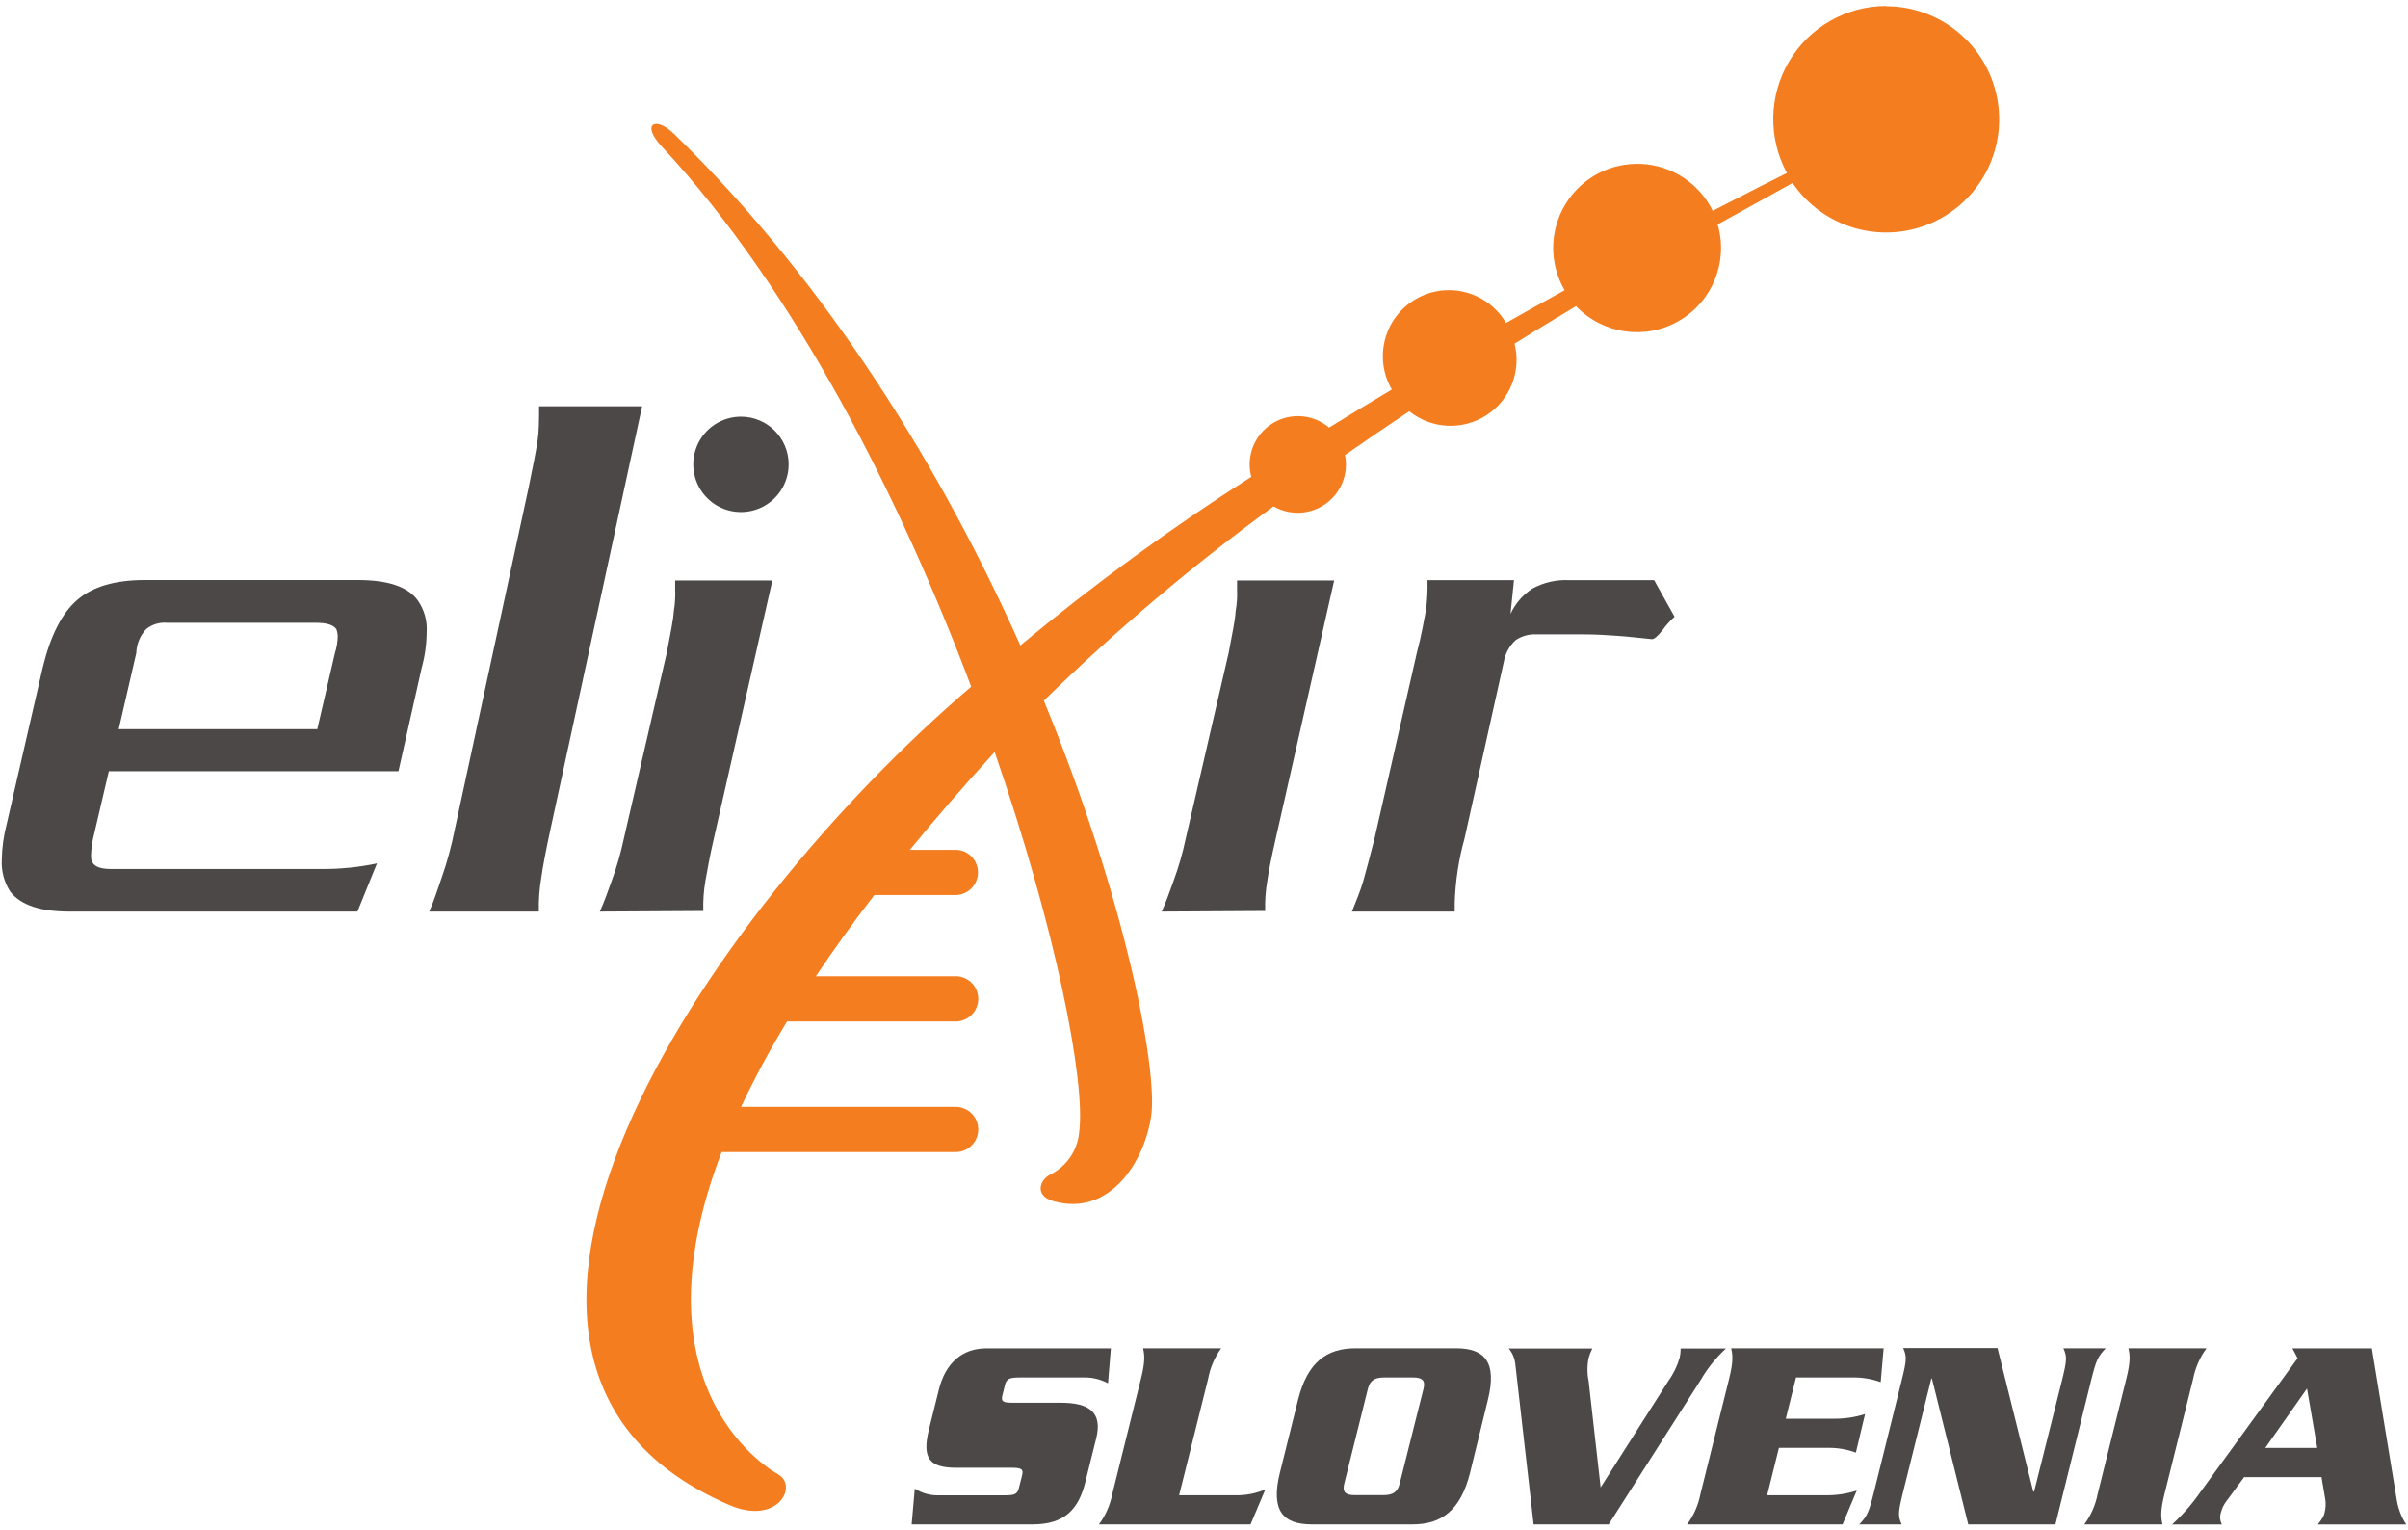 <?xml version="1.0" encoding="UTF-8"?>
<svg width="362px" height="230px" viewBox="0 0 362 230" version="1.1" xmlns="http://www.w3.org/2000/svg" xmlns:xlink="http://www.w3.org/1999/xlink" xmlns:sketch="http://www.bohemiancoding.com/sketch/ns">
    <!-- Generator: Sketch 3.3.2 (12043) - http://www.bohemiancoding.com/sketch -->
    <title>Nodes</title>
    <desc>Created with Sketch.</desc>
    <defs></defs>
    <g id="Page-1" stroke="none" stroke-width="1" fill="none" fill-rule="evenodd" sketch:type="MSPage">
        <g id="Nodes" sketch:type="MSLayerGroup">
            <path d="M90.17,137 C90.8,135.62 91.33,134.14 91.97,132.34 C92.721,130.303 93.322,128.214 93.77,126.09 L100.23,98.15 C100.76,95.29 101.23,93.15 101.29,91.9 C101.479,90.78 101.549,89.644 101.5,88.51 L101.5,87.24 L116.11,87.24 L107.32,126 C106.68,128.76 106.32,130.87 106.05,132.36 C105.787,133.862 105.68,135.386 105.73,136.91 L90.17,137 Z" id="Shape" fill="#4D4848" sketch:type="MSShapeGroup"></path>
            <path d="M283.57,0.9 C277.579,0.902 272.032,4.057 268.968,9.205 C265.904,14.353 265.776,20.733 268.63,26 C266.94,26.84 263,28.82 257.48,31.69 C255.443,27.541 251.303,24.834 246.685,24.633 C242.067,24.431 237.707,26.767 235.316,30.723 C232.925,34.679 232.884,39.625 235.21,43.62 C232.37,45.18 229.42,46.83 226.4,48.54 C223.639,43.801 217.559,42.199 212.82,44.96 C208.081,47.721 206.479,53.801 209.24,58.54 C206.113,60.4 202.97,62.307 199.81,64.26 C197.652,62.434 194.631,62.026 192.066,63.215 C189.502,64.404 187.861,66.973 187.86,69.8 C187.86,70.428 187.944,71.054 188.11,71.66 C176.017,79.371 164.421,87.834 153.39,97 C141.91,71.32 124.97,43.13 101.39,20.18 L101.32,20.12 C98.56,17.4 96.32,18.6 99.45,21.98 L99.57,22.11 C119.57,43.64 135.29,74.79 146,103.2 C105.37,137.89 60.58,205.11 109.67,226.2 C116.82,229.28 120.07,223.4 117,221.59 C116.45,221.26 94.58,209.44 108.48,173.14 L143.48,173.14 C144.737,173.208 145.929,172.576 146.578,171.498 C147.227,170.419 147.227,169.071 146.578,167.992 C145.929,166.914 144.737,166.282 143.48,166.35 L111.4,166.35 C113.48,161.952 115.79,157.666 118.32,153.51 L143.48,153.51 C144.737,153.578 145.929,152.946 146.578,151.868 C147.227,150.789 147.227,149.441 146.578,148.362 C145.929,147.284 144.737,146.652 143.48,146.72 L122.65,146.72 C125.25,142.83 128.16,138.77 131.44,134.51 L143.44,134.51 C144.697,134.578 145.889,133.946 146.538,132.868 C147.187,131.789 147.187,130.441 146.538,129.362 C145.889,128.284 144.697,127.652 143.44,127.72 L136.78,127.72 C140.58,123.08 144.78,118.23 149.41,113.15 L149.53,113.02 C158.76,139.74 163.21,162.52 162.24,170.11 C162.011,172.833 160.393,175.245 157.96,176.49 C156.25,177.3 155.54,179.67 158.24,180.49 C166.83,183.02 172.12,174.49 173.07,167.64 C174.02,160.79 169.33,135.45 156.92,105.3 C167.722,94.755 179.264,84.996 191.46,76.1 C193.929,77.52 197,77.365 199.313,75.704 C201.627,74.043 202.756,71.183 202.2,68.39 C205.44,66.13 208.67,63.93 211.86,61.81 C215.184,64.479 219.842,64.726 223.429,62.423 C227.017,60.121 228.732,55.784 227.69,51.65 C230.87,49.65 233.96,47.79 236.93,46.01 C240.958,50.225 247.345,51.141 252.396,48.228 C257.446,45.315 259.852,39.327 258.22,33.73 C263.62,30.73 267.56,28.6 269.48,27.5 C274.032,34.193 282.67,36.748 290.131,33.609 C297.591,30.47 301.803,22.507 300.201,14.573 C298.598,6.64 291.624,0.937 283.53,0.94 L283.57,0.9 Z" id="Shape" fill="#F47D20" sketch:type="MSShapeGroup"></path>
            <path d="M53.73,137 L10.44,137 C6.09,137 3.14,136.05 1.54,134 C0.626,132.586 0.182,130.921 0.27,129.24 C0.297,127.417 0.545,125.603 1.01,123.84 L6.42,100.34 C7.58,95.58 9.27,92.19 11.6,90.17 C13.93,88.15 17.32,87.17 21.76,87.17 L53.76,87.17 C58.32,87.17 61.28,88.17 62.76,90.17 C63.775,91.586 64.263,93.312 64.14,95.05 C64.127,96.838 63.878,98.617 63.4,100.34 L59.9,115.91 L16.36,115.91 L14,126 C13.825,126.803 13.721,127.619 13.69,128.44 C13.69,128.97 13.69,129.39 13.9,129.6 C14.21,130.24 15.17,130.6 16.65,130.6 L48.41,130.6 C51.185,130.617 53.955,130.335 56.67,129.76 L53.73,137 Z M50.35,98.15 C50.615,97.329 50.757,96.473 50.77,95.61 C50.758,95.248 50.687,94.889 50.56,94.55 C50.13,93.91 49.08,93.6 47.56,93.6 L25.15,93.6 C24.006,93.487 22.864,93.828 21.97,94.55 C21.054,95.529 20.528,96.81 20.49,98.15 L17.85,109.58 L47.7,109.58 L50.35,98.15 Z" id="Shape" fill="#4D4848" sketch:type="MSShapeGroup"></path>
            <path d="M64.53,137 C65.2,135.46 65.76,133.8 66.44,131.78 C67.235,129.494 67.87,127.155 68.34,124.78 L79.47,73.28 C80.14,70.07 80.59,67.7 80.81,66.28 C81.03,64.86 81.04,63.2 81.04,61.06 L96.53,61.06 L82.72,124.79 C82.053,127.877 81.603,130.253 81.37,131.92 C81.088,133.598 80.964,135.299 81,137 L64.53,137 Z" id="Shape" fill="#4D4848" sketch:type="MSShapeGroup"></path>
            <path d="M243.14,95.56 C241.55,95.45 239.97,95.34 238.14,95.34 L231.04,95.34 C229.919,95.273 228.807,95.571 227.87,96.19 C226.919,97.051 226.285,98.206 226.07,99.47 L220.17,126 C219.284,129.175 218.787,132.445 218.69,135.74 L218.69,137 L203.24,137 C203.87,135.41 204.5,133.92 204.93,132.45 C205.36,130.98 205.88,128.95 206.62,126.09 L213,98.1 C213.74,95.34 214.06,93.23 214.38,91.64 C214.563,90.164 214.637,88.677 214.6,87.19 L227.6,87.19 L227.08,92.27 C227.789,90.714 228.927,89.393 230.36,88.46 C232.073,87.525 234.012,87.085 235.96,87.19 L248.67,87.19 L251.74,92.69 C251.068,93.289 250.465,93.959 249.94,94.69 C249.2,95.64 248.67,96.06 248.35,96.06 C246.43,95.88 244.73,95.66 243.14,95.56 L243.14,95.56 Z" id="Shape" fill="#4D4848" sketch:type="MSShapeGroup"></path>
            <path d="M174.64,137 C175.27,135.62 175.8,134.14 176.44,132.34 C177.191,130.303 177.792,128.214 178.24,126.09 L184.7,98.15 C185.23,95.29 185.7,93.15 185.75,91.9 C185.948,90.782 186.021,89.645 185.97,88.51 L185.97,87.24 L200.57,87.24 L191.79,126 C191.16,128.76 190.73,130.87 190.52,132.36 C190.257,133.862 190.15,135.386 190.2,136.91 L174.64,137 Z" id="Shape" fill="#4D4848" sketch:type="MSShapeGroup"></path>
            <path d="M118.56,69.79 C118.56,72.69 116.813,75.304 114.134,76.414 C111.455,77.524 108.371,76.911 106.32,74.86 C104.269,72.809 103.656,69.725 104.766,67.046 C105.876,64.367 108.49,62.62 111.39,62.62 C115.35,62.62 118.56,65.83 118.56,69.79 L118.56,69.79 Z" id="Shape" fill="#4D4848" sketch:type="MSShapeGroup"></path>
            <path d="M166.57,207.89 C165.379,207.254 164.038,206.953 162.69,207.02 L153.3,207.02 C151.73,207.02 151.3,207.22 151.07,208.18 L150.7,209.66 C150.45,210.66 150.78,210.82 152.35,210.82 L159.51,210.82 C163.81,210.82 165.75,212.31 164.8,216.16 L163.19,222.61 C162.19,226.79 160.09,229.1 155.25,229.1 L137.05,229.1 L137.52,223.73 C138.629,224.435 139.927,224.784 141.24,224.73 L151,224.73 C152.57,224.73 152.95,224.56 153.19,223.57 L153.65,221.75 C153.88,220.8 153.6,220.59 152.03,220.59 L143.8,220.59 C139.8,220.59 138.55,219.27 139.65,214.84 L141.12,208.93 C142.12,204.79 144.71,202.64 148.27,202.64 L167,202.64 L166.57,207.89 Z" id="Shape" fill="#4D4848" sketch:type="MSShapeGroup"></path>
            <path d="M185.66,224.72 C187.225,224.758 188.779,224.461 190.22,223.85 L188,229.1 L165.21,229.1 C166.206,227.751 166.889,226.196 167.21,224.55 L171.53,207.18 C172.16,204.66 172.08,203.67 171.84,202.63 L183.58,202.63 C182.602,203.984 181.936,205.538 181.63,207.18 L177.26,224.72 L185.66,224.72 Z" id="Shape" fill="#4D4848" sketch:type="MSShapeGroup"></path>
            <path d="M195.13,210.41 C196.55,204.7 199.46,202.63 203.77,202.63 L218.9,202.63 C223.2,202.63 225.09,204.7 223.67,210.41 L221,221.33 C219.58,227.03 216.67,229.1 212.37,229.1 L197.18,229.1 C192.88,229.1 190.99,227.03 192.41,221.33 L195.13,210.41 Z M202.08,223 C201.76,224.28 202.32,224.7 203.65,224.7 L208,224.7 C209.32,224.7 210.09,224.28 210.41,223 L214,208.71 C214.32,207.43 213.76,207.02 212.44,207.02 L208.05,207.02 C206.73,207.02 205.96,207.43 205.64,208.71 L202.08,223 Z" id="Shape" fill="#4D4848" sketch:type="MSShapeGroup"></path>
            <path d="M230.55,229.1 L227.81,205.1 C227.736,204.203 227.387,203.351 226.81,202.66 L239.38,202.66 C239.14,203.121 238.952,203.607 238.82,204.11 C238.589,205.242 238.589,206.408 238.82,207.54 L240.63,223.54 L250.81,207.54 C251.557,206.498 252.125,205.339 252.49,204.11 C252.605,203.635 252.658,203.148 252.65,202.66 L259.47,202.66 C257.955,204.057 256.66,205.675 255.63,207.46 L241.84,229.1 L230.55,229.1 Z" id="Shape" fill="#4D4848" sketch:type="MSShapeGroup"></path>
            <path d="M274.4,224.72 C276.004,224.748 277.603,224.512 279.13,224.02 L277,229.1 L253.63,229.1 C254.626,227.751 255.309,226.196 255.63,224.55 L259.95,207.18 C260.58,204.66 260.49,203.67 260.25,202.63 L283.17,202.63 L282.73,207.72 C281.314,207.21 279.814,206.972 278.31,207.02 L270,207.02 L268.46,213.22 L275.65,213.22 C277.254,213.241 278.851,213.005 280.38,212.52 L279,218.31 C277.598,217.798 276.112,217.557 274.62,217.6 L267.43,217.6 L265.66,224.72 L274.4,224.72 Z" id="Shape" fill="#4D4848" sketch:type="MSShapeGroup"></path>
            <path d="M290.43,207.18 L290.34,207.18 L286.07,224.35 C285.33,227.35 285.32,227.86 285.88,229.1 L279.51,229.1 C280.69,227.86 280.95,227.32 281.69,224.35 L285.91,207.35 C286.65,204.35 286.66,203.83 286.1,202.59 L300.29,202.59 L305.67,224.18 L305.79,224.18 L310,207.39 C310.74,204.39 310.75,203.87 310.19,202.63 L316.56,202.63 C315.38,203.87 315.12,204.41 314.38,207.39 L309,229.1 L295.89,229.1 L290.43,207.18 Z" id="Shape" fill="#4D4848" sketch:type="MSShapeGroup"></path>
            <path d="M313.34,229.1 C314.336,227.751 315.019,226.196 315.34,224.55 L319.66,207.18 C320.29,204.66 320.21,203.67 319.97,202.63 L331.71,202.63 C330.718,203.982 330.035,205.535 329.71,207.18 L325.39,224.55 C324.76,227.08 324.85,228.07 325.09,229.1 L313.34,229.1 Z" id="Shape" fill="#4D4848" sketch:type="MSShapeGroup"></path>
            <path d="M337.36,222 L334.68,225.64 C334.319,226.106 334.057,226.64 333.91,227.21 C333.681,227.831 333.721,228.52 334.02,229.11 L326.53,229.11 C328.11,227.674 329.522,226.064 330.74,224.31 L345.4,204.13 L344.62,202.64 L356.57,202.64 L360.32,225.47 C360.534,226.768 361.014,228.007 361.73,229.11 L348.45,229.11 C349.19,228.11 349.32,227.95 349.45,227.38 C349.625,226.728 349.665,226.048 349.57,225.38 L349,222 L337.36,222 Z M348.36,217.61 L346.82,208.68 L340.54,217.61 L348.36,217.61 Z" id="Shape" fill="#4D4848" sketch:type="MSShapeGroup"></path>
        </g>
    </g>
</svg>